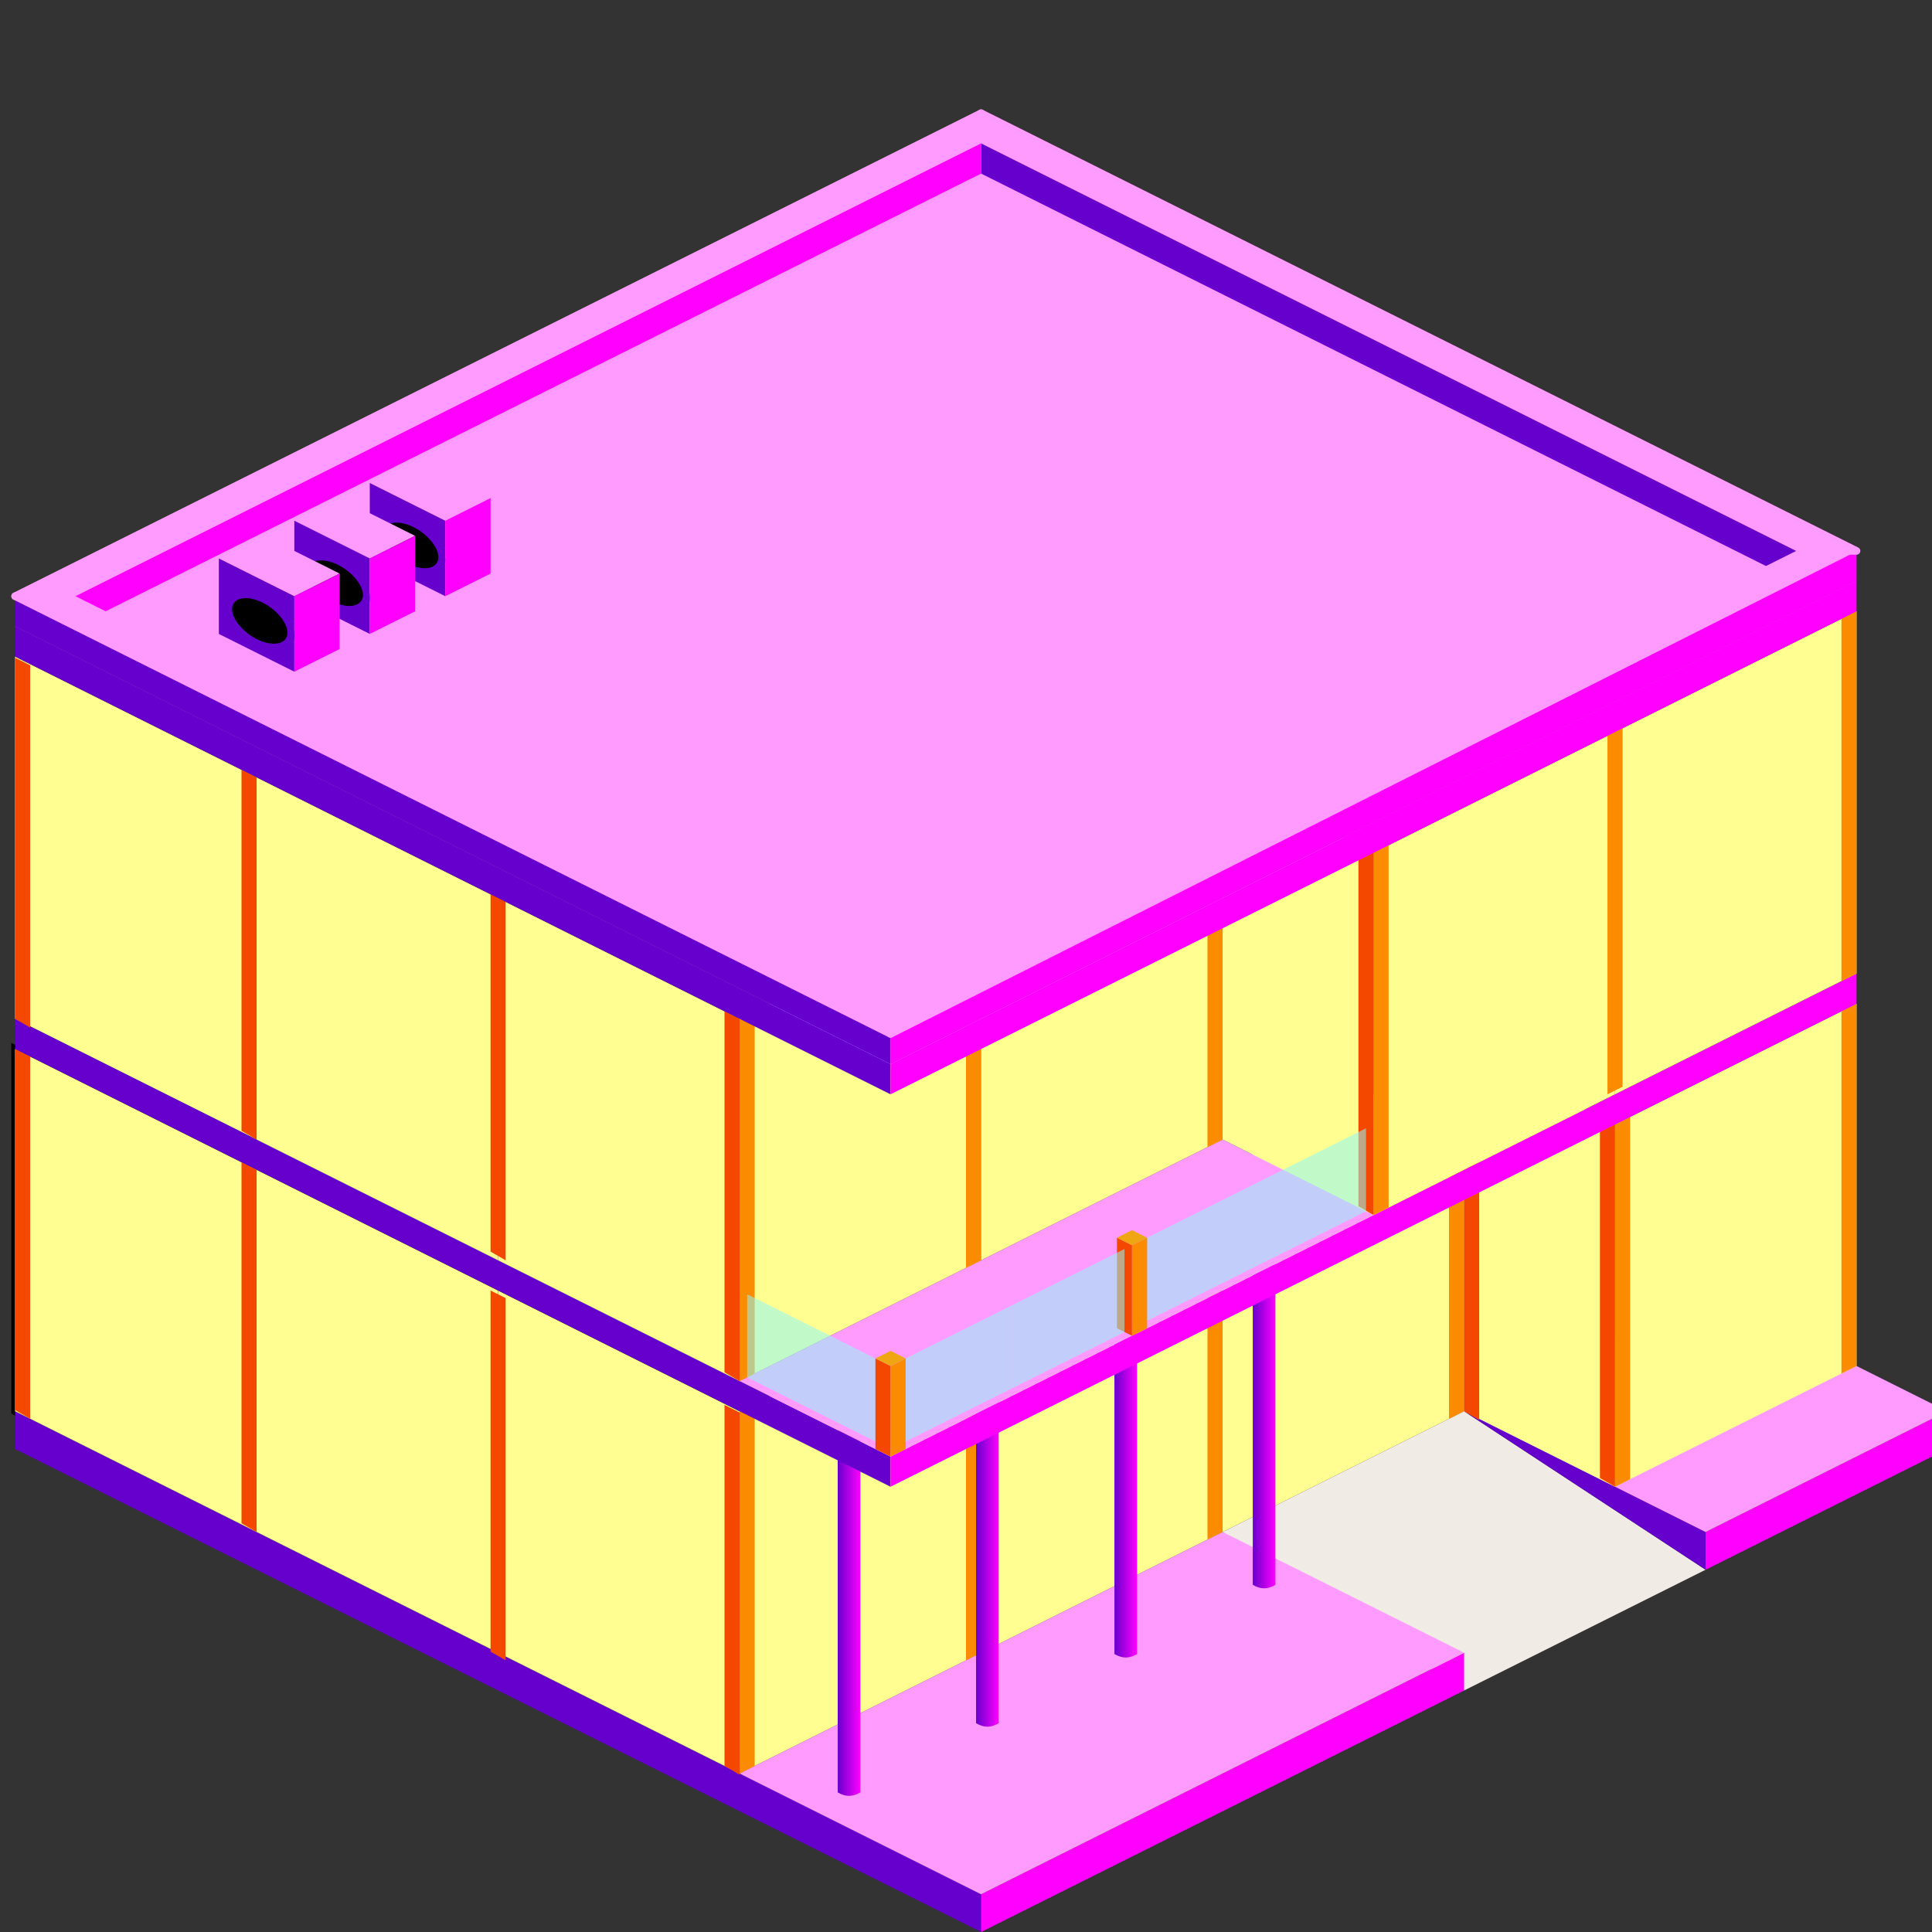 <?xml version="1.0" encoding="UTF-8" standalone="no"?>
<!-- Created with Inkscape (http://www.inkscape.org/) -->

<svg
   xmlns:osb="http://www.openswatchbook.org/uri/2009/osb"
   xmlns:dc="http://purl.org/dc/elements/1.1/"
   xmlns:cc="http://creativecommons.org/ns#"
   xmlns:rdf="http://www.w3.org/1999/02/22-rdf-syntax-ns#"
   xmlns:svg="http://www.w3.org/2000/svg"
   xmlns="http://www.w3.org/2000/svg"
   xmlns:xlink="http://www.w3.org/1999/xlink"
   xmlns:sodipodi="http://sodipodi.sourceforge.net/DTD/sodipodi-0.dtd"
   xmlns:inkscape="http://www.inkscape.org/namespaces/inkscape"
   width="256"
   height="256"
   id="svg5036"
   version="1.1"
   inkscape:version="0.91 r13725"
   sodipodi:docname="1x1-glass-office.svg">
  <rect width="100%" height="100%" fill="#333333" stroke="none"/>
  <defs
     id="defs5038">
    <linearGradient
       osb:paint="solid"
       id="linearGradient3988">
      <stop
         id="stop3990"
         offset="0"
         style="stop-color:#000000;stop-opacity:1;" />
    </linearGradient>
    <linearGradient
       inkscape:collect="always"
       xlink:href="#linearGradient4802"
       id="linearGradient7715"
       gradientUnits="userSpaceOnUse"
       x1="152.771"
       y1="560.222"
       x2="153.328"
       y2="560.222" />
    <linearGradient
       inkscape:collect="always"
       xlink:href="#linearGradient5449"
       id="linearGradient7703"
       gradientUnits="userSpaceOnUse"
       gradientTransform="matrix(4,0,0,4,-1341.04,-2370.053)"
       x1="517"
       y1="524.608"
       x2="526"
       y2="604.858" />
    <linearGradient
       inkscape:collect="always"
       xlink:href="#linearGradient5449"
       id="linearGradient7701"
       gradientUnits="userSpaceOnUse"
       gradientTransform="matrix(4,0,0,4,-1341.04,-2370.053)"
       x1="623.087"
       y1="598.013"
       x2="674.185"
       y2="651.222" />
    <linearGradient
       id="linearGradient6723"
       inkscape:collect="always">
      <stop
         id="stop6725"
         offset="0"
         style="stop-color:#5a5a5a;stop-opacity:1" />
      <stop
         id="stop6727"
         offset="1"
         style="stop-color:#cccccf;stop-opacity:1" />
    </linearGradient>
    <linearGradient
       id="linearGradient6715"
       inkscape:collect="always">
      <stop
         id="stop6717"
         offset="0"
         style="stop-color:#888888;stop-opacity:1" />
      <stop
         id="stop6719"
         offset="1"
         style="stop-color:#eeeeee;stop-opacity:1" />
    </linearGradient>
    <linearGradient
       gradientUnits="userSpaceOnUse"
       y2="37.195"
       x2="168.659"
       y1="38.697"
       x1="165.096"
       id="linearGradient6721"
       xlink:href="#linearGradient6715"
       inkscape:collect="always" />
    <linearGradient
       gradientUnits="userSpaceOnUse"
       y2="35.825"
       x2="169.278"
       y1="41.305"
       x1="167.261"
       id="linearGradient6729"
       xlink:href="#linearGradient6723"
       inkscape:collect="always" />
    <linearGradient
       id="linearGradient5518">
      <stop
         offset="0"
         style="stop-color:#6600cc;stop-opacity:1"
         id="stop5520" />
      <stop
         offset="1"
         style="stop-color:#ff00ff;stop-opacity:1"
         id="stop5522" />
    </linearGradient>
    <linearGradient
       id="linearGradient4820">
      <stop
         offset="0"
         style="stop-color:#f44800;stop-opacity:1"
         id="stop4822" />
      <stop
         offset="1"
         style="stop-color:#fb8b00;stop-opacity:1"
         id="stop4824" />
    </linearGradient>
    <linearGradient
       gradientTransform="translate(257.033,50)"
       gradientUnits="userSpaceOnUse"
       xlink:href="#linearGradient4820"
       id="linearGradient5425"
       y2="160.818"
       x2="140"
       y1="160.818"
       x1="115" />
    <linearGradient
       gradientTransform="translate(257.033,50)"
       gradientUnits="userSpaceOnUse"
       xlink:href="#linearGradient4820"
       id="linearGradient5427"
       y2="171"
       x2="155"
       y1="171"
       x1="100" />
    <linearGradient
       gradientTransform="translate(87.371,199.679)"
       gradientUnits="userSpaceOnUse"
       xlink:href="#linearGradient4820"
       id="linearGradient5429"
       y2="264.513"
       x2="-74.66"
       y1="214.258"
       x1="-124.915" />
    <linearGradient
       gradientTransform="matrix(0.896,-0.444,0.896,0.444,257.033,0)"
       gradientUnits="userSpaceOnUse"
       xlink:href="#linearGradient5518"
       id="linearGradient5431"
       y2="293.129"
       x2="-136.867"
       y1="279.177"
       x1="-150.819" />
    <linearGradient
       gradientTransform="translate(257.033,0)"
       gradientUnits="userSpaceOnUse"
       xlink:href="#linearGradient4820"
       id="linearGradient5433"
       y2="160.818"
       x2="140"
       y1="160.818"
       x1="115" />
    <linearGradient
       gradientTransform="translate(257.033,0)"
       gradientUnits="userSpaceOnUse"
       xlink:href="#linearGradient4820"
       id="linearGradient5435"
       y2="171"
       x2="155"
       y1="171"
       x1="100" />
    <linearGradient
       gradientTransform="translate(143.525,143.525)"
       gradientUnits="userSpaceOnUse"
       xlink:href="#linearGradient4820"
       id="linearGradient5437"
       y2="264.513"
       x2="-74.66"
       y1="214.258"
       x1="-124.915" />
    <linearGradient
       gradientTransform="translate(-33.538,32.919)"
       gradientUnits="userSpaceOnUse"
       xlink:href="#linearGradient4820"
       id="linearGradient5502"
       y2="160.818"
       x2="140"
       y1="160.818"
       x1="115" />
    <linearGradient
       gradientTransform="translate(-33.538,32.919)"
       gradientUnits="userSpaceOnUse"
       xlink:href="#linearGradient4820"
       id="linearGradient5504"
       y2="171"
       x2="155"
       y1="171"
       x1="100" />
    <linearGradient
       gradientTransform="matrix(0.895,-0.445,0.895,0.445,-33.538,32.919)"
       gradientUnits="userSpaceOnUse"
       xlink:href="#linearGradient4820"
       id="linearGradient5506"
       y2="264.513"
       x2="-74.66"
       y1="214.258"
       x1="-124.915" />
    <linearGradient
       gradientTransform="matrix(0.895,-0.445,0.895,0.445,-31.038,38.919)"
       gradientUnits="userSpaceOnUse"
       xlink:href="#linearGradient4820"
       id="linearGradient5509"
       y2="264.513"
       x2="-74.66"
       y1="214.258"
       x1="-124.915" />
    <linearGradient
       gradientTransform="translate(-31.038,33.919)"
       gradientUnits="userSpaceOnUse"
       xlink:href="#linearGradient4820"
       id="linearGradient5512"
       y2="160.818"
       x2="140"
       y1="160.818"
       x1="115" />
    <linearGradient
       gradientTransform="translate(-31.038,33.919)"
       gradientUnits="userSpaceOnUse"
       xlink:href="#linearGradient4820"
       id="linearGradient5514"
       y2="171"
       x2="155"
       y1="171"
       x1="100" />
    <linearGradient
       gradientTransform="translate(0,5)"
       gradientUnits="userSpaceOnUse"
       xlink:href="#linearGradient5518"
       id="linearGradient5524"
       y2="186"
       x2="110"
       y1="186"
       x1="85" />
    <linearGradient
       y2="264.513"
       x2="-74.66"
       y1="214.258"
       x1="-124.915"
       gradientTransform="matrix(0.895,-0.445,0.895,0.445,-236.038,10.669)"
       gradientUnits="userSpaceOnUse"
       id="linearGradient3147"
       xlink:href="#linearGradient4820"
       inkscape:collect="always" />
    <linearGradient
       y2="160.818"
       x2="140"
       y1="160.818"
       x1="115"
       gradientTransform="translate(-236.038,10.669)"
       gradientUnits="userSpaceOnUse"
       id="linearGradient3150"
       xlink:href="#linearGradient4820"
       inkscape:collect="always" />
    <linearGradient
       y2="171"
       x2="155"
       y1="171"
       x1="100"
       gradientTransform="translate(-236.038,10.669)"
       gradientUnits="userSpaceOnUse"
       id="linearGradient3152"
       xlink:href="#linearGradient4820"
       inkscape:collect="always" />
    <linearGradient
       y2="186"
       x2="110"
       y1="186"
       x1="85"
       gradientTransform="translate(-205,5)"
       gradientUnits="userSpaceOnUse"
       id="linearGradient3156"
       xlink:href="#linearGradient5518"
       inkscape:collect="always" />
    <linearGradient
       y2="186"
       x2="110"
       y1="186"
       x1="85"
       gradientTransform="translate(-205,25)"
       gradientUnits="userSpaceOnUse"
       id="linearGradient3161"
       xlink:href="#linearGradient5518"
       inkscape:collect="always" />
    <linearGradient
       inkscape:collect="always"
       id="linearGradient4802">
      <stop
         style="stop-color:#6e6e37;stop-opacity:1;"
         offset="0"
         id="stop4804" />
      <stop
         style="stop-color:#30331f;stop-opacity:1"
         offset="1"
         id="stop4806" />
    </linearGradient>
    <linearGradient
       inkscape:collect="always"
       id="linearGradient5449">
      <stop
         style="stop-color:#ffffff;stop-opacity:0.343"
         offset="0"
         id="stop5451" />
      <stop
         style="stop-color:#ffffff;stop-opacity:0;"
         offset="1"
         id="stop5453" />
    </linearGradient>
    <linearGradient
       inkscape:collect="always"
       xlink:href="#linearGradient5518"
       id="linearGradient4998"
       x1="851.571"
       y1="659.807"
       x2="854.571"
       y2="659.807"
       gradientUnits="userSpaceOnUse" />
    <linearGradient
       inkscape:collect="always"
       xlink:href="#linearGradient5518"
       id="linearGradient5000"
       x1="869.905"
       y1="650.64"
       x2="872.905"
       y2="650.64"
       gradientUnits="userSpaceOnUse" />
    <linearGradient
       inkscape:collect="always"
       xlink:href="#linearGradient5518"
       id="linearGradient5002"
       x1="888.238"
       y1="641.474"
       x2="891.238"
       y2="641.474"
       gradientUnits="userSpaceOnUse" />
    <linearGradient
       inkscape:collect="always"
       xlink:href="#linearGradient5518"
       id="linearGradient5004"
       x1="906.571"
       y1="632.307"
       x2="909.571"
       y2="632.307"
       gradientUnits="userSpaceOnUse" />
  </defs>
  <sodipodi:namedview
     id="base"
     pagecolor="#ffffff"
     bordercolor="#666666"
     borderopacity="1.0"
     inkscape:pageopacity="0.0"
     inkscape:pageshadow="2"
     inkscape:zoom="4"
     inkscape:cx="115.21958"
     inkscape:cy="109.21565"
     inkscape:document-units="px"
     inkscape:current-layer="layer1"
     showgrid="true"
     fit-margin-top="0"
     fit-margin-left="0"
     fit-margin-right="0"
     fit-margin-bottom="0"
     inkscape:window-width="1920"
     inkscape:window-height="1016"
     inkscape:window-x="0"
     inkscape:window-y="27"
     inkscape:window-maximized="0"
     inkscape:object-nodes="true"
     inkscape:snap-intersection-paths="true">
    <inkscape:grid
       type="xygrid"
       id="grid4764" />
  </sodipodi:namedview>
  <g
     inkscape:label="Layer 1"
     inkscape:groupmode="layer"
     id="layer1"
     transform="translate(-740.571,-446.076)">
    <path
       style="fill:#ffff91;fill-opacity:1;fill-rule:evenodd;stroke:none;stroke-width:1px;stroke-linecap:butt;stroke-linejoin:miter;stroke-opacity:1"
       d="m 774.571,597.076 0,-48 -32,-16 0,48 z"
       id="path5042"
       inkscape:connector-curvature="0" />
    <path
       inkscape:connector-curvature="0"
       id="path4927"
       d="m 902.571,649.076 0,-48 32,-16 0,48 z"
       style="fill:#ffff91;fill-opacity:1;fill-rule:evenodd;stroke:none;stroke-width:1px;stroke-linecap:butt;stroke-linejoin:miter;stroke-opacity:1" />
    <path
       style="fill:#ffff91;fill-opacity:1;fill-rule:evenodd;stroke:none;stroke-width:1px;stroke-linecap:butt;stroke-linejoin:miter;stroke-opacity:1"
       d="m 870.571,665.076 0,-48 32,-16 0,48 z"
       id="path4929"
       inkscape:connector-curvature="0" />
    <path
       inkscape:connector-curvature="0"
       id="path4829"
       d="m 742.571,633.076 0,-48 96,48 0,48 z"
       style="fill:none;fill-rule:evenodd;stroke:#000000;stroke-width:1px;stroke-linecap:butt;stroke-linejoin:miter;stroke-opacity:1"
       sodipodi:nodetypes="ccccc" />
    <path
       inkscape:connector-curvature="0"
       id="path4931"
       d="m 838.571,681.076 0,-48 32,-16 0,48 z"
       style="fill:#ffff91;fill-opacity:1;fill-rule:evenodd;stroke:none;stroke-width:1px;stroke-linecap:butt;stroke-linejoin:miter;stroke-opacity:1" />
    <path
       style="fill:#6600cc;fill-rule:evenodd;stroke:none;stroke-width:1px;stroke-linecap:butt;stroke-linejoin:miter;stroke-opacity:1;fill-opacity:1"
       d="m 870.571,702.076 -128,-64 0,-5 128,64 0,5"
       id="path4839"
       inkscape:connector-curvature="0" />
    <path
       style="fill:#f0ebe5;fill-opacity:1;fill-rule:evenodd;stroke:none;stroke-width:1px;stroke-linecap:butt;stroke-linejoin:miter;stroke-opacity:1"
       d="m 934.571,633.076 32,21 -32,16 -32,-21 z"
       id="path4859"
       inkscape:connector-curvature="0"
       sodipodi:nodetypes="ccccc" />
    <path
       style="fill:#6600cc;fill-rule:evenodd;stroke:none;stroke-width:1px;stroke-linecap:butt;stroke-linejoin:miter;stroke-opacity:1;fill-opacity:1"
       d="m 966.571,654.076 0,-5 -32,-16 z"
       id="path4861"
       inkscape:connector-curvature="0" />
    <path
       style="fill:#ff00ff;fill-rule:evenodd;stroke:none;stroke-width:1px;stroke-linecap:butt;stroke-linejoin:miter;stroke-opacity:1;fill-opacity:1"
       d="m 934.571,670.076 0,-5 -64,32 0,5 z"
       id="path4872"
       inkscape:connector-curvature="0"
       sodipodi:nodetypes="ccccc" />
    <path
       style="fill:#ff00ff;fill-rule:evenodd;stroke:none;stroke-width:1px;stroke-linecap:butt;stroke-linejoin:miter;stroke-opacity:1;fill-opacity:1"
       d="m 966.571,649.076 32,-16 0,5 -32,16 z"
       id="path4883"
       inkscape:connector-curvature="0" />
    <path
       style="fill:#ff9bff;fill-rule:evenodd;stroke:none;stroke-width:1px;stroke-linecap:butt;stroke-linejoin:miter;stroke-opacity:1;fill-opacity:1"
       d="m 966.571,649.076 -32,-16 32,-16 32,16 z"
       id="path4885"
       inkscape:connector-curvature="0" />
    <path
       style="fill:#ff9bff;fill-rule:evenodd;stroke:none;stroke-width:1px;stroke-linecap:butt;stroke-linejoin:miter;stroke-opacity:1;fill-opacity:1"
       d="m 902.571,649.076 -64,32 32,16 64,-32 z"
       id="path4896"
       inkscape:connector-curvature="0"
       sodipodi:nodetypes="ccccc" />
    <path
       style="fill:#ffff91;fill-rule:evenodd;stroke:none;stroke-width:1px;stroke-linecap:butt;stroke-linejoin:miter;stroke-opacity:1;fill-opacity:1"
       d="m 954.571,643.076 0,-48 32,-16 0,48 z"
       id="path4898"
       inkscape:connector-curvature="0" />
    <path
       style="fill:#ffff91;fill-rule:evenodd;stroke:none;stroke-width:1px;stroke-linecap:butt;stroke-linejoin:miter;stroke-opacity:1;fill-opacity:1"
       d="m 954.571,643.076 -20,-10 0,-48 20,10 z"
       id="path4900"
       inkscape:connector-curvature="0" />
    <path
       style="fill:url(#linearGradient4998);fill-rule:evenodd;stroke:none;stroke-width:1px;stroke-linecap:butt;stroke-linejoin:miter;stroke-opacity:1;fill-opacity:1.0"
       d="m 851.571,683.576 c 1.104,0.638 1.974,0.592 3,0 l 0,-48 -3,0 z"
       id="path4904"
       inkscape:connector-curvature="0"
       sodipodi:nodetypes="ccccc" />
    <path
       sodipodi:nodetypes="ccccc"
       inkscape:connector-curvature="0"
       id="path4915"
       d="m 906.571,656.076 c 1.104,0.638 1.974,0.592 3,0 l 0,-48 -3,0 z"
       style="fill:url(#linearGradient5004);fill-rule:evenodd;stroke:none;stroke-width:1px;stroke-linecap:butt;stroke-linejoin:miter;stroke-opacity:1;fill-opacity:1.0" />
    <path
       style="fill:url(#linearGradient5002);fill-rule:evenodd;stroke:none;stroke-width:1px;stroke-linecap:butt;stroke-linejoin:miter;stroke-opacity:1;fill-opacity:1.0"
       d="m 888.238,665.243 c 1.104,0.638 1.974,0.592 3,0 l 0,-48 -3,0 z"
       id="path4917"
       inkscape:connector-curvature="0"
       sodipodi:nodetypes="ccccc" />
    <path
       style="fill:#ffff91;fill-opacity:1;fill-rule:evenodd;stroke:none;stroke-width:1px;stroke-linecap:butt;stroke-linejoin:miter;stroke-opacity:1"
       d="m 838.571,681.076 0,-48 -32,-16 0,48 z"
       id="path4933"
       inkscape:connector-curvature="0" />
    <path
       inkscape:connector-curvature="0"
       id="path4935"
       d="m 806.571,665.076 0,-48 -32,-16 0,48 z"
       style="fill:#ffff91;fill-opacity:1;fill-rule:evenodd;stroke:none;stroke-width:1px;stroke-linecap:butt;stroke-linejoin:miter;stroke-opacity:1" />
    <path
       style="fill:#ffff91;fill-opacity:1;fill-rule:evenodd;stroke:none;stroke-width:1px;stroke-linecap:butt;stroke-linejoin:miter;stroke-opacity:1"
       d="m 774.571,649.076 0,-48 -32,-16 0,48 z"
       id="path4937"
       inkscape:connector-curvature="0" />
    <g
       id="g4943">
      <path
         inkscape:connector-curvature="0"
         id="path4939"
         d="m 954.571,643.076 2,-1 0,-48 -2,1 z"
         style="fill:#fb8b00;fill-rule:evenodd;stroke:none;stroke-width:1px;stroke-linecap:butt;stroke-linejoin:miter;stroke-opacity:1;fill-opacity:1" />
      <path
         inkscape:connector-curvature="0"
         id="path4941"
         d="m 954.571,643.076 -2,-1.155 0,-47.845 2,1 z"
         style="fill:#f44800;fill-rule:evenodd;stroke:none;stroke-width:1px;stroke-linecap:butt;stroke-linejoin:miter;stroke-opacity:1;fill-opacity:1" />
      <path
         style="fill:#fb8b00;fill-opacity:1;fill-rule:evenodd;stroke:none;stroke-width:1px;stroke-linecap:butt;stroke-linejoin:miter;stroke-opacity:1"
         d="m 984.571,628.076 2,-1 0,-48 -2,1 z"
         id="path5028"
         inkscape:connector-curvature="0" />
    </g>
    <path
       inkscape:connector-curvature="0"
       id="path4949"
       d="m 932.571,634.076 2,-1 0,-48 -2,1 z"
       style="fill:#fb8b00;fill-opacity:1;fill-rule:evenodd;stroke:none;stroke-width:1px;stroke-linecap:butt;stroke-linejoin:miter;stroke-opacity:1" />
    <path
       inkscape:connector-curvature="0"
       id="path4951"
       d="m 936.571,634.231 -2,-1.155 0,-47.845 2,1 z"
       style="fill:#f44800;fill-opacity:1;fill-rule:evenodd;stroke:none;stroke-width:1px;stroke-linecap:butt;stroke-linejoin:miter;stroke-opacity:1" />
    <path
       style="fill:#fb8b00;fill-opacity:1;fill-rule:evenodd;stroke:none;stroke-width:1px;stroke-linecap:butt;stroke-linejoin:miter;stroke-opacity:1"
       d="m 900.571,650.076 2,-1 0,-48 -2,1 z"
       id="path4955"
       inkscape:connector-curvature="0" />
    <path
       inkscape:connector-curvature="0"
       id="path4957"
       d="m 868.571,666.076 2,-1 0,-48 -2,1 z"
       style="fill:#fb8b00;fill-opacity:1;fill-rule:evenodd;stroke:none;stroke-width:1px;stroke-linecap:butt;stroke-linejoin:miter;stroke-opacity:1" />
    <path
       sodipodi:nodetypes="ccccc"
       inkscape:connector-curvature="0"
       id="path4919"
       d="m 869.905,674.41 c 1.104,0.638 1.974,0.592 3,0 l 0,-48 -3,0 z"
       style="fill:url(#linearGradient5000);fill-rule:evenodd;stroke:none;stroke-width:1px;stroke-linecap:butt;stroke-linejoin:miter;stroke-opacity:1;fill-opacity:1.0" />
    <path
       style="fill:#fb8b00;fill-opacity:1;fill-rule:evenodd;stroke:none;stroke-width:1px;stroke-linecap:butt;stroke-linejoin:miter;stroke-opacity:1"
       d="m 838.571,681.076 2,-1 0,-48 -2,1 z"
       id="path4959"
       inkscape:connector-curvature="0" />
    <path
       style="fill:#f44800;fill-opacity:1;fill-rule:evenodd;stroke:none;stroke-width:1px;stroke-linecap:butt;stroke-linejoin:miter;stroke-opacity:1"
       d="m 838.571,681.231 -2,-1.155 0,-47.845 2,1 z"
       id="path4961"
       inkscape:connector-curvature="0" />
    <path
       inkscape:connector-curvature="0"
       id="path4963"
       d="m 807.571,666.076 -2,-1.155 0,-47.845 2,1 z"
       style="fill:#f44800;fill-opacity:1;fill-rule:evenodd;stroke:none;stroke-width:1px;stroke-linecap:butt;stroke-linejoin:miter;stroke-opacity:1" />
    <path
       style="fill:#f44800;fill-opacity:1;fill-rule:evenodd;stroke:none;stroke-width:1px;stroke-linecap:butt;stroke-linejoin:miter;stroke-opacity:1"
       d="m 774.571,649.076 -2,-1.155 0,-47.845 2,1 z"
       id="path4965"
       inkscape:connector-curvature="0" />
    <path
       inkscape:connector-curvature="0"
       id="path4967"
       d="m 744.571,634.076 -2,-1.155 0,-47.845 2,1 z"
       style="fill:#f44800;fill-opacity:1;fill-rule:evenodd;stroke:none;stroke-width:1px;stroke-linecap:butt;stroke-linejoin:miter;stroke-opacity:1" />
    <path
       style="fill:#6600cc;fill-rule:evenodd;stroke:none;stroke-width:1px;stroke-linecap:butt;stroke-linejoin:miter;stroke-opacity:1;fill-opacity:1"
       d="m 742.571,585.076 0,-4 116,58 0,4 z"
       id="path5006"
       inkscape:connector-curvature="0" />
    <path
       inkscape:connector-curvature="0"
       id="path5008"
       d="m 986.571,579.076 0,-4 -128,64 0,4 z"
       style="fill:#ff00ff;fill-opacity:1;fill-rule:evenodd;stroke:none;stroke-width:1px;stroke-linecap:butt;stroke-linejoin:miter;stroke-opacity:1"
       sodipodi:nodetypes="ccccc" />
    <path
       inkscape:connector-curvature="0"
       id="path5030"
       d="m 838.571,629.076 0,-48 32,-16 0,48 z"
       style="fill:#ffff91;fill-opacity:1;fill-rule:evenodd;stroke:none;stroke-width:1px;stroke-linecap:butt;stroke-linejoin:miter;stroke-opacity:1" />
    <path
       style="fill:#ffff91;fill-opacity:1;fill-rule:evenodd;stroke:none;stroke-width:1px;stroke-linecap:butt;stroke-linejoin:miter;stroke-opacity:1"
       d="m 870.571,613.076 0,-48 32,-16 0,48 z"
       id="path5032"
       inkscape:connector-curvature="0" />
    <path
       style="fill:#ffff91;fill-opacity:1;fill-rule:evenodd;stroke:none;stroke-width:1px;stroke-linecap:butt;stroke-linejoin:miter;stroke-opacity:1"
       d="m 954.571,591.076 0,-48 32,-16 0,48 z"
       id="path5036"
       inkscape:connector-curvature="0" />
    <path
       style="fill:#ffff91;fill-opacity:1;fill-rule:evenodd;stroke:none;stroke-width:1px;stroke-linecap:butt;stroke-linejoin:miter;stroke-opacity:1"
       d="m 838.571,629.076 0,-48 -32,-16 0,48 z"
       id="path5038"
       inkscape:connector-curvature="0" />
    <path
       inkscape:connector-curvature="0"
       id="path5040"
       d="m 806.571,613.076 0,-48 -32,-16 0,48 z"
       style="fill:#ffff91;fill-opacity:1;fill-rule:evenodd;stroke:none;stroke-width:1px;stroke-linecap:butt;stroke-linejoin:miter;stroke-opacity:1" />
    <path
       inkscape:connector-curvature="0"
       id="path5066"
       d="m 922.571,607.076 -20,-10 0,-48 20,10 z"
       style="fill:#ffff91;fill-opacity:1;fill-rule:evenodd;stroke:none;stroke-width:1px;stroke-linecap:butt;stroke-linejoin:miter;stroke-opacity:1" />
    <path
       style="fill:#ff9bff;fill-rule:evenodd;stroke:none;stroke-width:1px;stroke-linecap:butt;stroke-linejoin:miter;stroke-opacity:1;fill-opacity:1"
       d="m 902.571,597.076 20,10 -64,32 -20,-10 z"
       id="path5068"
       inkscape:connector-curvature="0" />
    <path
       inkscape:connector-curvature="0"
       id="path5070"
       d="m 984.571,576.076 2,-1 0,-48 -2,1 z"
       style="fill:#fb8b00;fill-opacity:1;fill-rule:evenodd;stroke:none;stroke-width:1px;stroke-linecap:butt;stroke-linejoin:miter;stroke-opacity:1" />
    <path
       style="fill:#fb8b00;fill-opacity:1;fill-rule:evenodd;stroke:none;stroke-width:1px;stroke-linecap:butt;stroke-linejoin:miter;stroke-opacity:1"
       d="m 900.571,598.076 2,-1 0,-48 -2,1 z"
       id="path5091"
       inkscape:connector-curvature="0" />
    <path
       inkscape:connector-curvature="0"
       id="path5093"
       d="m 868.571,614.076 2,-1 0,-48 -2,1 z"
       style="fill:#fb8b00;fill-opacity:1;fill-rule:evenodd;stroke:none;stroke-width:1px;stroke-linecap:butt;stroke-linejoin:miter;stroke-opacity:1" />
    <path
       style="fill:#fb8b00;fill-opacity:1;fill-rule:evenodd;stroke:none;stroke-width:1px;stroke-linecap:butt;stroke-linejoin:miter;stroke-opacity:1"
       d="m 838.571,629.076 2,-1 0,-48 -2,1 z"
       id="path5095"
       inkscape:connector-curvature="0" />
    <path
       inkscape:connector-curvature="0"
       id="path4941-8-7"
       d="m 838.571,629.076 -2,-1.155 0,-47.845 2,1 z"
       style="fill:#f44800;fill-opacity:1;fill-rule:evenodd;stroke:none;stroke-width:1px;stroke-linecap:butt;stroke-linejoin:miter;stroke-opacity:1" />
    <path
       style="fill:#f44800;fill-opacity:1;fill-rule:evenodd;stroke:none;stroke-width:1px;stroke-linecap:butt;stroke-linejoin:miter;stroke-opacity:1"
       d="m 807.571,613.076 -2,-1.155 0,-47.845 2,1 z"
       id="path5136"
       inkscape:connector-curvature="0" />
    <path
       inkscape:connector-curvature="0"
       id="path5138"
       d="m 774.571,597.076 -2,-1.155 0,-47.845 2,1 z"
       style="fill:#f44800;fill-opacity:1;fill-rule:evenodd;stroke:none;stroke-width:1px;stroke-linecap:butt;stroke-linejoin:miter;stroke-opacity:1" />
    <path
       style="fill:#f44800;fill-opacity:1;fill-rule:evenodd;stroke:none;stroke-width:1px;stroke-linecap:butt;stroke-linejoin:miter;stroke-opacity:1"
       d="m 744.571,582.231 -2,-1.155 0,-47.845 2,1 z"
       id="path5140"
       inkscape:connector-curvature="0" />
    <path
       inkscape:connector-curvature="0"
       id="path5034"
       d="m 922.571,607.076 0,-48 32,-16 0,48 z"
       style="fill:#ffff91;fill-opacity:1;fill-rule:evenodd;stroke:none;stroke-width:1px;stroke-linecap:butt;stroke-linejoin:miter;stroke-opacity:1" />
    <path
       inkscape:connector-curvature="0"
       id="path5089"
       d="m 922.571,607.076 2,-1 0,-48 -2,1 z"
       style="fill:#fb8b00;fill-opacity:1;fill-rule:evenodd;stroke:none;stroke-width:1px;stroke-linecap:butt;stroke-linejoin:miter;stroke-opacity:1" />
    <path
       inkscape:connector-curvature="0"
       id="path4941-8"
       d="m 922.571,607.076 -2,-1.155 0,-47.845 2,1 z"
       style="fill:#f44800;fill-opacity:1;fill-rule:evenodd;stroke:none;stroke-width:1px;stroke-linecap:butt;stroke-linejoin:miter;stroke-opacity:1" />
    <path
       style="fill:#fb8b00;fill-opacity:1;fill-rule:evenodd;stroke:none;stroke-width:1px;stroke-linecap:butt;stroke-linejoin:miter;stroke-opacity:1"
       d="m 953.571,591.076 2,-1 0,-48 -2,1 z"
       id="path5087"
       inkscape:connector-curvature="0" />
    <path
       style="fill:#ff9bff;fill-opacity:1;fill-rule:evenodd;stroke:none;stroke-width:1px;stroke-linecap:butt;stroke-linejoin:miter;stroke-opacity:1"
       d="m 870.571,465.076 -128,64 116,58 128,-64 z"
       id="path5160"
       inkscape:connector-curvature="0"
       sodipodi:nodetypes="ccccc" />
    <g
       transform="translate(659.728,545.464)"
       id="g7062">
      <path
         inkscape:connector-curvature="0"
         id="path7230"
         d="m 82.844,-16.388 0,-4 116,58 0,4 z"
         style="fill:#6600cc;fill-opacity:1;fill-rule:evenodd;stroke:none;stroke-width:1px;stroke-linecap:butt;stroke-linejoin:miter;stroke-opacity:1"
         sodipodi:nodetypes="ccccc" />
      <path
         inkscape:connector-curvature="0"
         id="path7236"
         d="m 326.844,-26.388 0,4 -128,64 0,-4 z"
         style="fill:#ff00ff;fill-opacity:1;fill-rule:evenodd;stroke:none;stroke-width:1px;stroke-linecap:butt;stroke-linejoin:miter;stroke-opacity:1"
         sodipodi:nodetypes="ccccc" />
      <g
         id="g7256">
        <path
           style="fill:#ff9bff;fill-opacity:1;fill-rule:evenodd;stroke:#ff9bff;stroke-width:1px;stroke-linecap:butt;stroke-linejoin:round;stroke-opacity:1"
           d="m 210.844,-84.388 0,4 108,54 8,0 z"
           id="path7248"
           inkscape:connector-curvature="0"
           sodipodi:nodetypes="ccccc" />
        <path
           style="fill:#ff9bff;fill-opacity:1;fill-rule:evenodd;stroke:#ff9bff;stroke-width:1px;stroke-linecap:butt;stroke-linejoin:round;stroke-opacity:1"
           d="m 82.844,-20.388 8,0 120,-60 0,-4 z"
           id="path7250"
           inkscape:connector-curvature="0" />
        <path
           style="fill:#ff9bff;fill-opacity:1;fill-rule:evenodd;stroke:#ff9bff;stroke-width:1px;stroke-linecap:butt;stroke-linejoin:round;stroke-opacity:1"
           d="m 82.844,-20.388 8,0 108,54 0,4 z"
           id="path7252"
           inkscape:connector-curvature="0"
           sodipodi:nodetypes="ccccc" />
        <path
           style="fill:#ff9bff;fill-opacity:1;fill-rule:evenodd;stroke:#ff9bff;stroke-width:1px;stroke-linecap:butt;stroke-linejoin:round;stroke-opacity:1"
           d="m 198.844,33.612 0,4 127,-64 -7,0 z"
           id="path7254"
           inkscape:connector-curvature="0"
           sodipodi:nodetypes="ccccc" />
      </g>
      <path
         inkscape:connector-curvature="0"
         id="path7262"
         d="m 210.844,-80.388 0,4 104,52 4,-2 z"
         style="fill:#6600cc;fill-opacity:1;fill-rule:evenodd;stroke:none;stroke-width:1px;stroke-linecap:butt;stroke-linejoin:miter;stroke-opacity:1"
         sodipodi:nodetypes="ccccc" />
      <path
         inkscape:connector-curvature="0"
         id="path7264"
         d="m 210.844,-80.388 -120,60 4,2 116,-58 z"
         style="fill:#ff00ff;fill-opacity:1;fill-rule:evenodd;stroke:none;stroke-width:1px;stroke-linecap:butt;stroke-linejoin:miter;stroke-opacity:1" />
    </g>
    <path
       inkscape:connector-curvature="0"
       id="path6431"
       d="m 742.571,533.076 0,-4 116,58 0,4 z"
       style="fill:#6600cc;fill-opacity:1;fill-rule:evenodd;stroke:none;stroke-width:1px;stroke-linecap:butt;stroke-linejoin:miter;stroke-opacity:1" />
    <path
       sodipodi:nodetypes="ccccc"
       style="fill:#ff00ff;fill-opacity:1;fill-rule:evenodd;stroke:none;stroke-width:1px;stroke-linecap:butt;stroke-linejoin:miter;stroke-opacity:1"
       d="m 986.571,527.076 0,-4 -128,64 0,4 z"
       id="path6433"
       inkscape:connector-curvature="0" />
    <path
       style="fill:#94f4f4;fill-rule:evenodd;stroke:none;stroke-width:1px;stroke-linecap:butt;stroke-linejoin:miter;stroke-opacity:0.565;fill-opacity:0.565"
       d="m 839.571,617.576 18,9 0,11 -18,-9 z"
       id="path6462"
       inkscape:connector-curvature="0"
       sodipodi:nodetypes="ccccc" />
    <path
       sodipodi:nodetypes="ccccc"
       style="fill:#94f4f4;fill-rule:evenodd;stroke:none;stroke-width:1px;stroke-linecap:butt;stroke-linejoin:miter;stroke-opacity:0.565;fill-opacity:0.565"
       d="m 921.571,595.576 -15,7.5 0,11 15,-7.5 z"
       id="path6480"
       inkscape:connector-curvature="0" />
    <path
       sodipodi:nodetypes="ccccc"
       inkscape:connector-curvature="0"
       id="path6482"
       d="m 906.571,603.076 -15,7.5 0,11 15,-7.5 z"
       style="fill:#94f4f4;fill-rule:evenodd;stroke:none;stroke-width:1px;stroke-linecap:butt;stroke-linejoin:miter;stroke-opacity:0.565;fill-opacity:0.565" />
    <g
       transform="translate(52,-6)"
       id="g6446">
      <path
         style="fill:#f44800;fill-opacity:1;fill-rule:evenodd;stroke:none;stroke-width:1px;stroke-linecap:butt;stroke-linejoin:miter;stroke-opacity:1"
         d="m 838.571,629.076 0,-12 -2,-1 0,12 z"
         id="path6448"
         inkscape:connector-curvature="0" />
      <path
         style="fill:#fb8b00;fill-opacity:1;fill-rule:evenodd;stroke:none;stroke-width:1px;stroke-linecap:butt;stroke-linejoin:miter;stroke-opacity:1"
         d="m 838.571,629.076 2,-1 0,-12 -2,1 z"
         id="path6450"
         inkscape:connector-curvature="0" />
      <path
         style="fill:#f0a513;fill-opacity:1;fill-rule:evenodd;stroke:none;stroke-width:1px;stroke-linecap:butt;stroke-linejoin:miter;stroke-opacity:1"
         d="m 836.571,616.076 2,-1 2,1 -2,1 z"
         id="path6452"
         inkscape:connector-curvature="0" />
    </g>
    <path
       inkscape:connector-curvature="0"
       id="path6476"
       d="m 889.571,611.576 -15,7.5 0,11 15,-7.5 z"
       style="fill:#94f4f4;fill-rule:evenodd;stroke:none;stroke-width:1px;stroke-linecap:butt;stroke-linejoin:miter;stroke-opacity:0.565;fill-opacity:0.565"
       sodipodi:nodetypes="ccccc" />
    <path
       style="fill:#94f4f4;fill-rule:evenodd;stroke:none;stroke-width:1px;stroke-linecap:butt;stroke-linejoin:miter;stroke-opacity:0.565;fill-opacity:0.565"
       d="m 874.571,619.076 -15,7.5 0,11 15,-7.5 z"
       id="path6478"
       inkscape:connector-curvature="0"
       sodipodi:nodetypes="ccccc" />
    <g
       id="g6441"
       transform="translate(20,10)">
      <path
         inkscape:connector-curvature="0"
         id="path6435"
         d="m 838.571,629.076 0,-12 -2,-1 0,12 z"
         style="fill:#f44800;fill-opacity:1;fill-rule:evenodd;stroke:none;stroke-width:1px;stroke-linecap:butt;stroke-linejoin:miter;stroke-opacity:1" />
      <path
         inkscape:connector-curvature="0"
         id="path6437"
         d="m 838.571,629.076 2,-1 0,-12 -2,1 z"
         style="fill:#fb8b00;fill-opacity:1;fill-rule:evenodd;stroke:none;stroke-width:1px;stroke-linecap:butt;stroke-linejoin:miter;stroke-opacity:1" />
      <path
         inkscape:connector-curvature="0"
         id="path6439"
         d="m 836.571,616.076 2,-1 2,1 -2,1 z"
         style="fill:#f0a513;fill-opacity:1;fill-rule:evenodd;stroke:none;stroke-width:1px;stroke-linecap:butt;stroke-linejoin:miter;stroke-opacity:1" />
    </g>
    <use
       x="0"
       y="0"
       xlink:href="#use6654"
       id="use6656"
       transform="translate(10,-5)"
       width="100%"
       height="100%" />
    <use
       x="0"
       y="0"
       xlink:href="#g6648"
       id="use6654"
       transform="translate(10,-5)"
       width="100%"
       height="100%" />
    <g
       id="g6648"
       transform="translate(-36,-12)">
      <path
         style="fill:#ff9bff;fill-opacity:1;fill-rule:evenodd;stroke:none;stroke-width:1px;stroke-linecap:butt;stroke-linejoin:miter;stroke-opacity:1"
         d="m 815.571,537.076 6,-3 -10,-5 -6,3 z"
         id="path6631"
         inkscape:connector-curvature="0"
         sodipodi:nodetypes="ccccc" />
      <path
         inkscape:connector-curvature="0"
         id="path6633"
         d="m 805.571,532.076 0,10 10,5 0,-10 z"
         style="fill:#6600cc;fill-opacity:1;fill-rule:evenodd;stroke:none;stroke-width:1px;stroke-linecap:butt;stroke-linejoin:miter;stroke-opacity:1" />
      <path
         inkscape:connector-curvature="0"
         id="path6635"
         d="m 821.571,534.076 0,10 -6,3 0,-10 z"
         style="fill:#ff00ff;fill-opacity:1;fill-rule:evenodd;stroke:none;stroke-width:1px;stroke-linecap:butt;stroke-linejoin:miter;stroke-opacity:1" />
      <ellipse
         transform="matrix(0.921,0.391,0,1,0,0)"
         ry="3.096"
         rx="4.484"
         cy="196.053"
         cx="880.554"
         id="path6646"
         style="opacity:1;fill:#000000;fill-opacity:1;stroke:#6600cc;stroke-width:1;stroke-linecap:square;stroke-linejoin:round;stroke-miterlimit:4;stroke-dasharray:none;stroke-opacity:1" />
    </g>
  </g>
</svg>
